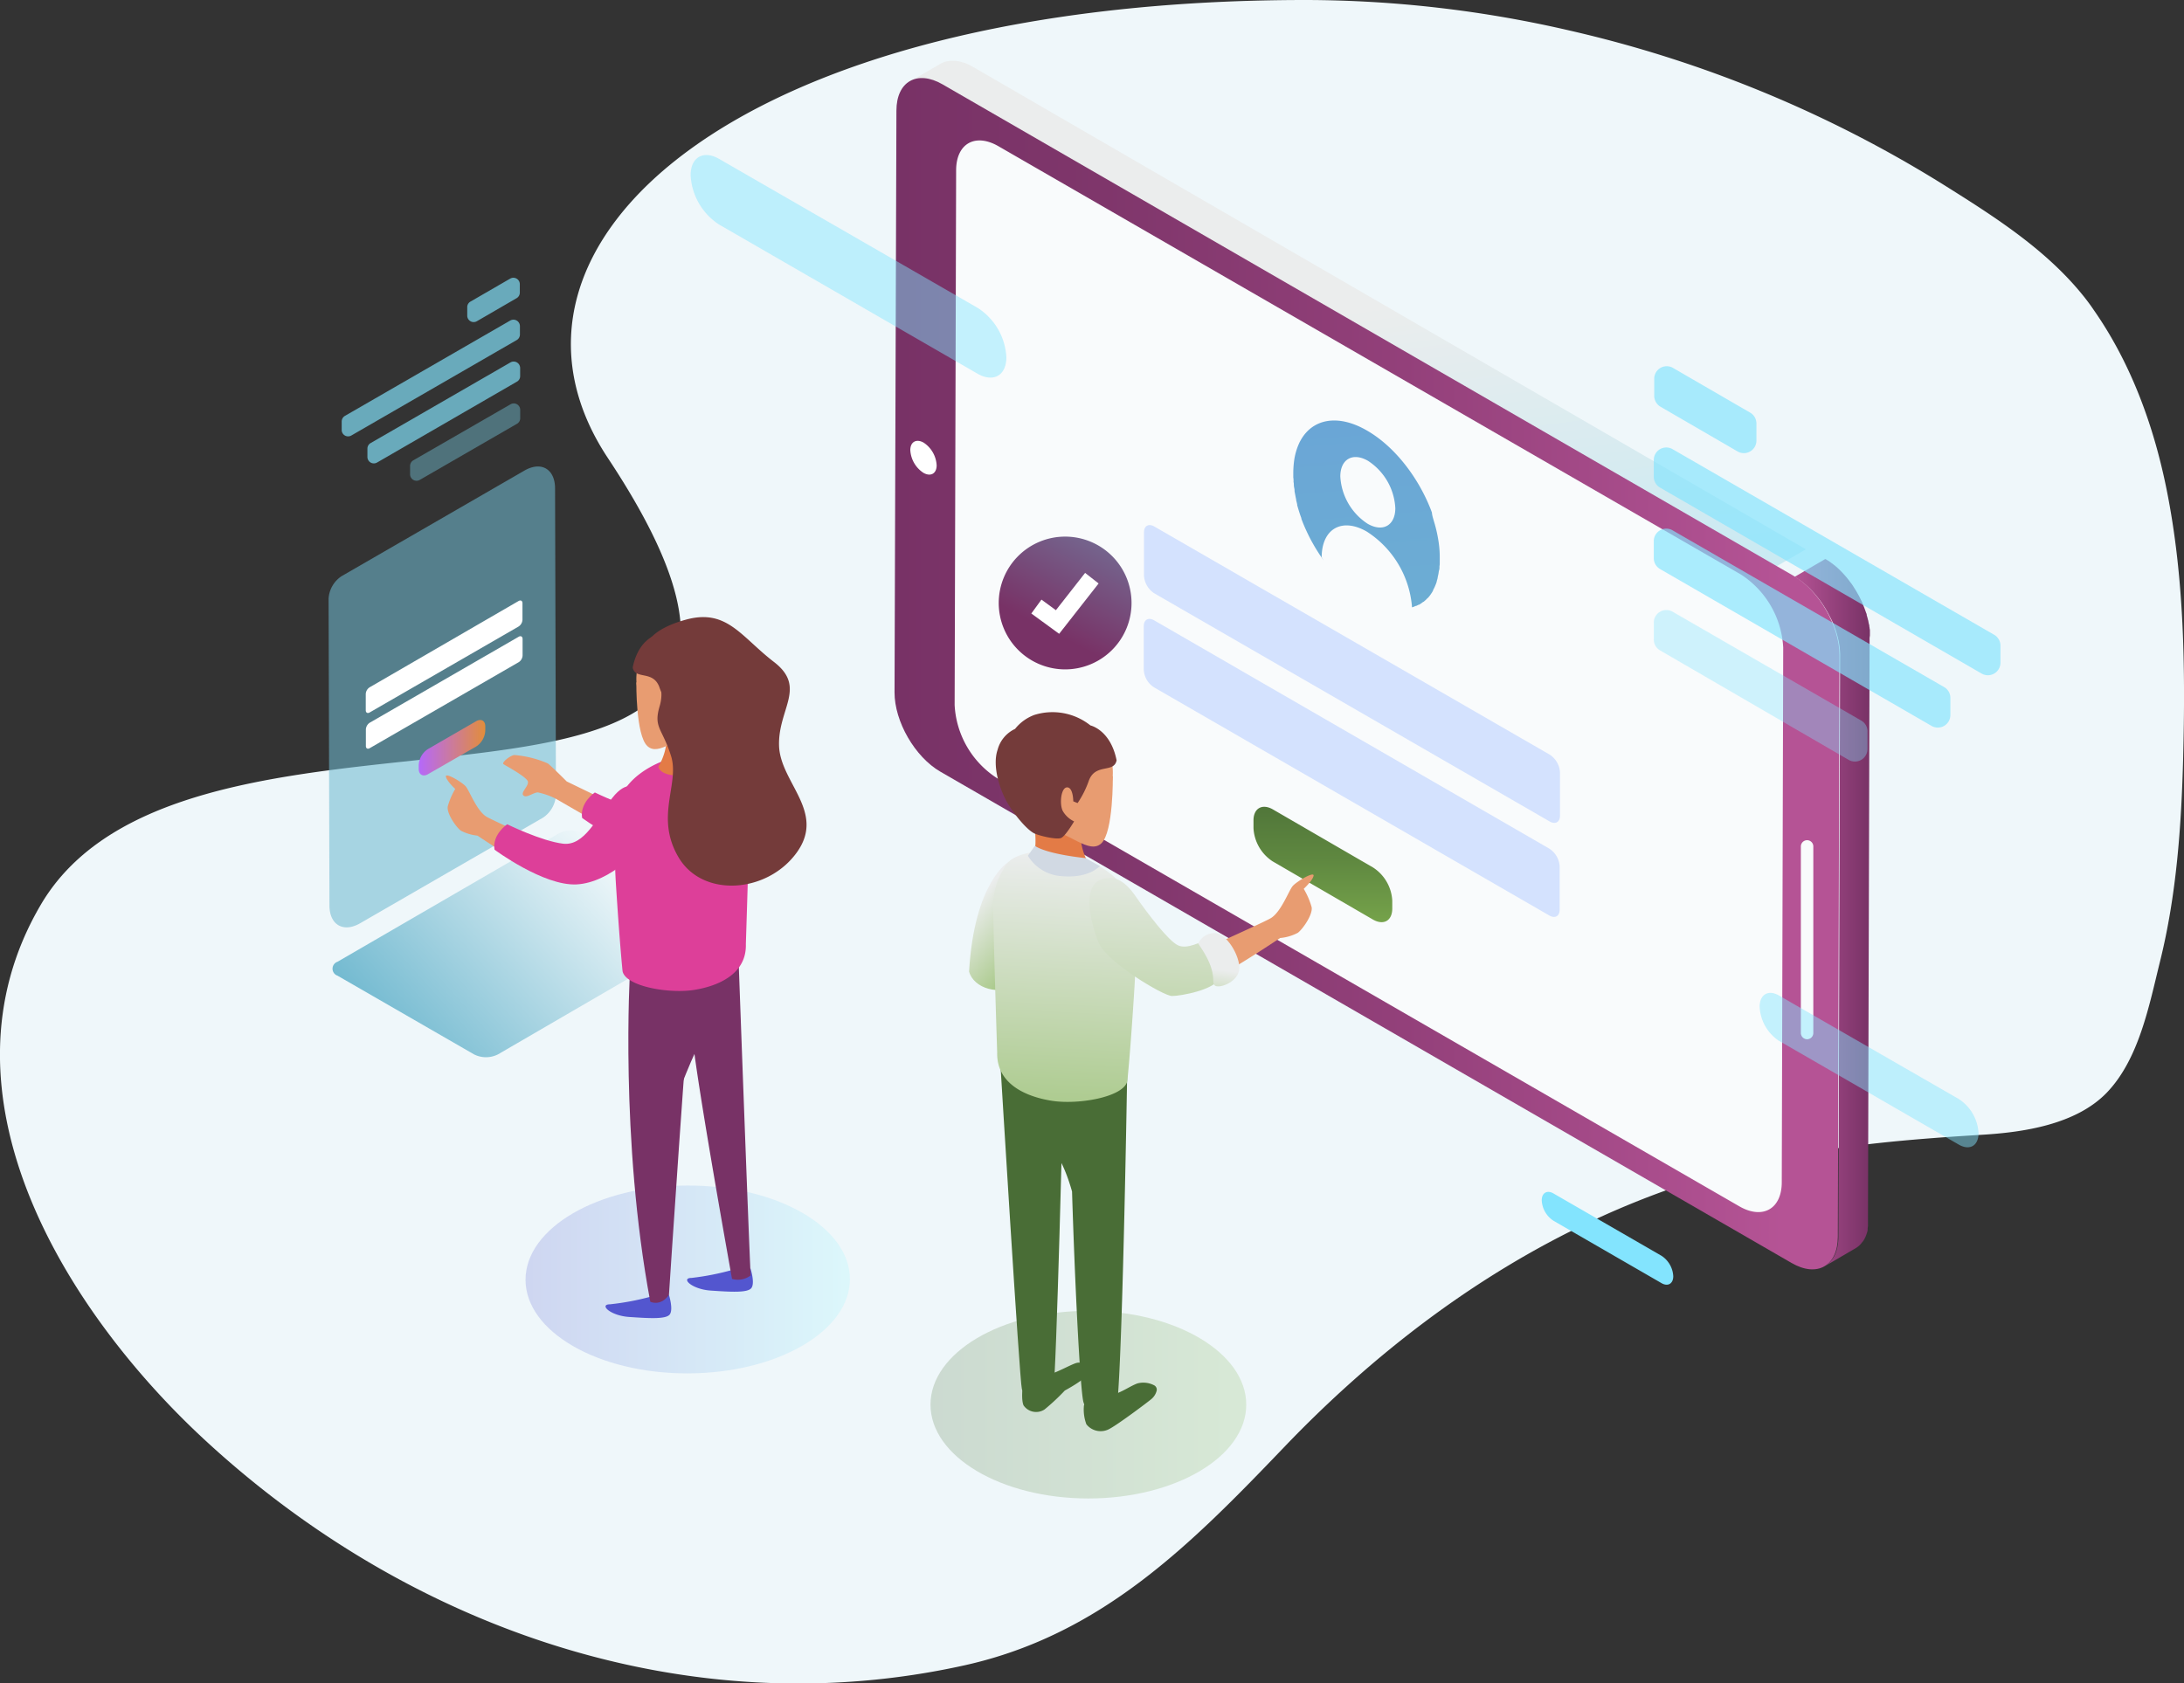 <svg xmlns="http://www.w3.org/2000/svg" xmlns:xlink="http://www.w3.org/1999/xlink" viewBox="0 0 394.69 304.29"><rect x="0" y="0" width="394.69" height="304.29" fill="#333333" stroke="none"/><defs><style>.cls-1{isolation:isolate;}.cls-2{fill:#eff7fa;}.cls-3{fill:#83e4fe;}.cls-4{opacity:0.57;}.cls-5{fill:#6fb8cf;}.cls-6{fill:#fff;}.cls-7{fill:url(#linear-gradient);}.cls-8{fill:url(#linear-gradient-2);}.cls-9{fill:url(#linear-gradient-3);}.cls-10{fill:url(#linear-gradient-4);}.cls-11{fill:#f9fbfc;}.cls-12{fill:url(#linear-gradient-5);}.cls-13{fill:#d4e2fe;}.cls-14{fill:url(#linear-gradient-6);}.cls-15{fill:url(#linear-gradient-7);}.cls-16{fill:#e89c71;}.cls-17,.cls-30{opacity:0.21;mix-blend-mode:multiply;}.cls-17{fill:url(#linear-gradient-8);}.cls-18{fill:#496d36;}.cls-19{fill:url(#linear-gradient-9);}.cls-20{fill:#e37b46;}.cls-21{fill:url(#linear-gradient-10);}.cls-22{fill:url(#linear-gradient-11);}.cls-23{fill:#743b3a;}.cls-24{fill:#d1d9e3;}.cls-25{opacity:0.67;}.cls-26{opacity:0.53;}.cls-27{fill:url(#linear-gradient-12);}.cls-28{opacity:0.46;}.cls-29{fill:url(#linear-gradient-13);}.cls-31{fill:url(#linear-gradient-14);}.cls-32{fill:#5356cf;}.cls-33{fill:#783266;}.cls-34{fill:#dd3f99;}</style><linearGradient id="linear-gradient" x1="75.67" y1="135.15" x2="87.7" y2="135.15" gradientUnits="userSpaceOnUse"><stop offset="0" stop-color="#b568fb"/><stop offset="1" stop-color="#e28d3b"/></linearGradient><linearGradient id="linear-gradient-2" x1="-658.78" y1="231.73" x2="-624.97" y2="-19.55" gradientTransform="matrix(-1, 0, 0, 1, -389.88, 0)" gradientUnits="userSpaceOnUse"><stop offset="0" stop-color="#83e4fe"/><stop offset="0.5" stop-color="#cceaf2"/><stop offset="0.7" stop-color="#ebeded"/></linearGradient><linearGradient id="linear-gradient-3" x1="-727.82" y1="164.9" x2="-714.03" y2="164.9" gradientTransform="matrix(-1, 0, 0, 1, -389.88, 0)" gradientUnits="userSpaceOnUse"><stop offset="0" stop-color="#783266"/><stop offset="1" stop-color="#b55395"/></linearGradient><linearGradient id="linear-gradient-4" x1="161.66" y1="121.79" x2="332.43" y2="121.79" gradientUnits="userSpaceOnUse"><stop offset="0" stop-color="#783266"/><stop offset="0.22" stop-color="#7f366b"/><stop offset="0.54" stop-color="#93407a"/><stop offset="0.91" stop-color="#b25293"/><stop offset="0.94" stop-color="#b55395"/></linearGradient><linearGradient id="linear-gradient-5" x1="243.63" y1="52.1" x2="252.38" y2="163.43" gradientUnits="userSpaceOnUse"><stop offset="0" stop-color="#69a1d8"/><stop offset="1" stop-color="#6fb8cf"/></linearGradient><linearGradient id="linear-gradient-6" x1="239.05" y1="136.86" x2="239.05" y2="175.66" gradientUnits="userSpaceOnUse"><stop offset="0" stop-color="#496d36"/><stop offset="0.2" stop-color="#4f7439"/><stop offset="0.48" stop-color="#5f8840"/><stop offset="0.82" stop-color="#79a74c"/><stop offset="0.94" stop-color="#83b451"/></linearGradient><linearGradient id="linear-gradient-7" x1="-246.07" y1="177.85" x2="-222.72" y2="157.5" gradientTransform="matrix(-1, 0, 0, 1, -53.94, 0)" gradientUnits="userSpaceOnUse"><stop offset="0" stop-color="#83b451"/><stop offset="0.34" stop-color="#b4cf9a"/><stop offset="0.7" stop-color="#ebeded"/></linearGradient><linearGradient id="linear-gradient-8" x1="73.97" y1="253.91" x2="131.04" y2="253.91" gradientTransform="translate(94.18)" gradientUnits="userSpaceOnUse"><stop offset="0" stop-color="#496d36"/><stop offset="1" stop-color="#83b451"/></linearGradient><linearGradient id="linear-gradient-9" x1="-243.29" y1="231.43" x2="-248.55" y2="121.64" xlink:href="#linear-gradient-7"/><linearGradient id="linear-gradient-10" x1="-259.84" y1="229.46" x2="-265.1" y2="119.66" xlink:href="#linear-gradient-7"/><linearGradient id="linear-gradient-11" x1="-271.96" y1="189.82" x2="-274.7" y2="169" xlink:href="#linear-gradient-7"/><linearGradient id="linear-gradient-12" x1="189.79" y1="114.1" x2="211.99" y2="71.77" gradientUnits="userSpaceOnUse"><stop offset="0" stop-color="#783266"/><stop offset="1" stop-color="#6fb8cf"/></linearGradient><linearGradient id="linear-gradient-13" x1="526.27" y1="191.62" x2="570.18" y2="152.13" gradientTransform="translate(-454.15)" gradientUnits="userSpaceOnUse"><stop offset="0" stop-color="#6fb8cf"/><stop offset="1" stop-color="#fff"/></linearGradient><linearGradient id="linear-gradient-14" x1="94.99" y1="231.27" x2="153.61" y2="231.27" gradientTransform="translate(0.66 -0.35) rotate(0.16)" gradientUnits="userSpaceOnUse"><stop offset="0" stop-color="#5356cf"/><stop offset="1" stop-color="#95f7ff"/></linearGradient></defs><g class="cls-1"><g id="Layer_2" data-name="Layer 2"><g id="Layer_1-2" data-name="Layer 1"><path class="cls-2" d="M376.6,53.61c-6.76-8.47-16.12-14.42-25.22-20.13A220.56,220.56,0,0,0,283.7,5.53,212.64,212.64,0,0,0,236,0C133,0,84.36,44.33,109.85,82.79c54.21,81.8-74.26,32.52-102.51,80.81-20,34.15,4.49,73.48,29.84,96.85C74.1,294.5,124.63,312.11,174.45,301c24.69-5.53,40.79-21.84,57.58-39.37,16.16-16.89,35-31.38,56.29-41.22a153.72,153.72,0,0,1,32.15-10.79c12.54-2.7,24.89-3.71,37.68-4.49,7.55-.45,17-1.85,22.57-7.6,5.85-6.08,7.68-15.83,9.63-23.7,3-12.07,3.87-24.56,4.19-36.95.41-16.12.2-32.57-3-48.43-2.31-11.46-6.41-22.75-13.14-32.39C377.82,55.19,377.22,54.39,376.6,53.61Z"/><path class="cls-3" d="M300.26,227a4.69,4.69,0,0,1,2.13,3.7c0,1.37-1,1.92-2.15,1.23l-19.48-11.25a4.68,4.68,0,0,1-2.14-3.71c0-1.36,1-1.91,2.15-1.22Z"/><g class="cls-4"><path class="cls-5" d="M61.73,104.15a5.25,5.25,0,0,0-2.35,4.08l.16,55.43c0,3.53,2.52,5,5.58,3.21l33-19.06a5.25,5.25,0,0,0,2.35-4.09l-.16-55.42c0-3.53-2.52-5-5.58-3.21Z"/></g><path class="cls-6" d="M66.8,124.24a1.52,1.52,0,0,0-.7,1.21v2.94c0,.44.31.62.7.4l26.92-15.54a1.55,1.55,0,0,0,.7-1.21v-3c0-.44-.31-.62-.7-.4Z"/><path class="cls-6" d="M66.82,130.64a1.55,1.55,0,0,0-.7,1.21v3c0,.44.31.62.7.39l26.92-15.54a1.52,1.52,0,0,0,.7-1.21V115.5c0-.44-.32-.62-.7-.4Z"/><path class="cls-7" d="M77.33,135.41a3.67,3.67,0,0,0-1.66,2.87V139c0,1,.75,1.48,1.67.95l8.7-5A3.62,3.62,0,0,0,87.7,132v-.68c0-1.05-.75-1.47-1.67-.94Z"/><path class="cls-8" d="M175.8,12.07l-.27-.15-.34-.18-.33-.15-.34-.15-.33-.12-.07,0h0l-.25-.08-.34-.1-.34-.07c-.12,0-.24,0-.36-.06l-.25,0h-.51l-.43,0a3.46,3.46,0,0,0-.48.07h0a2.64,2.64,0,0,0-.55.15,3.14,3.14,0,0,0-.67.31l-5.51,3.2a3.9,3.9,0,0,1,1.22-.46h0a5,5,0,0,1,1.4-.07h0a7.07,7.07,0,0,1,1.53.34h0a8.91,8.91,0,0,1,1.68.77l150.58,87.17,5.51-3.2Z"/><path class="cls-9" d="M337.93,114.87c0-.14,0-.27,0-.41l0-.4c0-.14,0-.27-.05-.41a3,3,0,0,0-.06-.42h0c0-.13,0-.26-.07-.4l-.09-.43c0-.15-.06-.29-.1-.44s-.07-.29-.11-.44a3.37,3.37,0,0,1-.1-.34v0a.14.14,0,0,1,0-.07c0-.14-.09-.28-.14-.43l-.15-.42-.15-.4c-.05-.14-.11-.27-.16-.41s-.09-.2-.14-.31v0l0-.06c-.06-.14-.12-.27-.19-.41l-.21-.43-.25-.5-.3-.53-.05-.09-.06-.11c-.2-.33-.41-.66-.62-1s-.34-.51-.53-.75-.24-.33-.36-.48l-.32-.4-.33-.38c-.1-.12-.21-.24-.32-.35l-.06-.07,0,0-.25-.26-.35-.35-.36-.34-.37-.32-.19-.15,0,0-.14-.11-.37-.28-.36-.26-.35-.23-.35-.21-.09,0-5.5,3.2a13.28,13.28,0,0,1,1.65,1.15l0,0a15.59,15.59,0,0,1,1.52,1.42l0,0a19.08,19.08,0,0,1,2.6,3.52l.05.09c.36.63.69,1.28,1,1.93v0a19.22,19.22,0,0,1,.75,2v0a17.72,17.72,0,0,1,.47,2h0a12.81,12.81,0,0,1,.17,2l-.3,105.13a9,9,0,0,1-.17,1.78v.06a6.94,6.94,0,0,1-.47,1.46v0a4.55,4.55,0,0,1-.63,1,2.09,2.09,0,0,1-.23.29,4.27,4.27,0,0,1-.9.75l5.5-3.21a3.79,3.79,0,0,0,.91-.74,3.25,3.25,0,0,0,.23-.29,3.72,3.72,0,0,0,.3-.37,5.18,5.18,0,0,0,.31-.57l0,0v0c.06-.14.12-.28.17-.42s.1-.29.15-.44.08-.28.11-.42a1.62,1.62,0,0,1,0-.19v0l0-.17.06-.4c0-.13,0-.26,0-.4l0-.39c0-.13,0-.27,0-.4v0l.29-105.12Z"/><path class="cls-10" d="M324.15,104.1c4.59,2.65,8.29,9.07,8.28,14.34l-.3,105.13c0,5.27-3.75,7.4-8.34,4.74L169.94,139.49c-4.59-2.65-8.3-9.07-8.28-14.35L162,20c0-5.28,3.75-7.4,8.34-4.75Z"/><path class="cls-11" d="M314.65,103.87a16.76,16.76,0,0,1,7.61,13.18L322,213.69c0,4.85-3.45,6.8-7.67,4.37L180.13,140.63a16.76,16.76,0,0,1-7.61-13.19l.27-96.64c0-4.85,3.44-6.8,7.66-4.36Z"/><path class="cls-11" d="M326.58,187.86h0a1.14,1.14,0,0,1-1.13-1.13V153a1.13,1.13,0,0,1,1.13-1.12h0A1.12,1.12,0,0,1,327.7,153v33.69A1.13,1.13,0,0,1,326.58,187.86Z"/><path class="cls-6" d="M166.9,80a5.25,5.25,0,0,1,2.37,4.11c0,1.5-1.08,2.11-2.39,1.36a5.25,5.25,0,0,1-2.37-4.11C164.51,79.88,165.58,79.27,166.9,80Z"/><path class="cls-12" d="M259.16,94.3a25.14,25.14,0,0,1,.89,4.14,18.19,18.19,0,0,1,.14,2.43c0,.24,0,.47,0,.71a.34.34,0,0,0,0,.1c0,.23,0,.44-.05.66v.12c0,.21,0,.42-.07.63s-.08.48-.12.67-.1.45-.14.64l0,.09c-.05.19-.1.37-.16.55l0,.09c-.06.18-.12.36-.19.53s-.15.37-.22.52l-.27.53,0,.08-.26.43-.05.06a4.43,4.43,0,0,1-.29.42l-.32.39-.05,0c-.1.12-.21.23-.32.34l-.07.06-.34.3-.06,0-.36.27a4.45,4.45,0,0,1-.42.26l-.08,0c-.13.07-.26.14-.4.2a.2.2,0,0,1-.08,0l-.42.18-.27.09A17.88,17.88,0,0,0,247,96.09c-4.49-2.59-8.13-.51-8.15,4.64l.37.58-.32-.44-.47-.7-.07-.11-.42-.66-.09-.15c-.14-.22-.27-.45-.41-.69l-.4-.71-.07-.13c-.12-.23-.25-.47-.36-.7a.83.83,0,0,1-.07-.13l-.33-.68-.36-.78-.06-.15c-.11-.24-.21-.49-.31-.73l-.3-.77s0-.08,0-.12c-.09-.24-.18-.48-.26-.73a.58.58,0,0,0-.05-.14q-.24-.75-.45-1.5a.83.83,0,0,0,0-.15l-.18-.73,0-.12c-.05-.24-.1-.46-.14-.69s-.11-.57-.15-.81a.88.88,0,0,1,0-.16c0-.24-.08-.48-.11-.72s0-.53-.07-.76a.49.49,0,0,1,0-.12c0-.24,0-.47-.05-.7v-.15c0-.24,0-.48,0-.72a17.48,17.48,0,0,1,.16-2.24,11.3,11.3,0,0,1,.91-3.12,5.12,5.12,0,0,1,.27-.52c2.17-3.89,6.75-4.8,12-1.74,4.76,2.74,8.92,8,11.27,13.67.16.37.3.75.44,1.12C258.81,93.19,259,93.74,259.16,94.3Zm-12,.38c2.74,1.58,5,.31,5-2.83a10.86,10.86,0,0,0-4.94-8.55c-2.73-1.58-5-.32-5,2.83a10.9,10.9,0,0,0,4.94,8.55"/><path class="cls-13" d="M280.06,136.41a4.1,4.1,0,0,1,1.86,3.21l0,7.81c0,1.18-.84,1.66-1.87,1.06L208.6,107.25a4.09,4.09,0,0,1-1.86-3.21l0-7.81c0-1.17.83-1.65,1.86-1.06Z"/><path class="cls-13" d="M280,153.41a4.09,4.09,0,0,1,1.86,3.21l0,7.81c0,1.19-.84,1.65-1.87,1.06l-71.43-41.24A4,4,0,0,1,206.7,121l0-7.8c0-1.19.84-1.66,1.87-1.07Z"/><path class="cls-14" d="M248.15,156.82a7.61,7.61,0,0,1,3.46,6v1.41c0,2.21-1.56,3.09-3.48,2L230,155.71a7.65,7.65,0,0,1-3.47-6V148.3c0-2.19,1.57-3.08,3.48-2Z"/><path class="cls-15" d="M182.24,155.82s-6.16,3.55-7.11,19.8c.79,3,5.52,4.57,9.15,2.2S184.15,158.58,182.24,155.82Z"/><path class="cls-16" d="M213.59,173.36s14.11-6.29,16-7.35,3.32-5,4-5.82,3.92-2.73,3.8-1.9-1.78,2.38-1.78,2.38a13.63,13.63,0,0,1,1.43,3.32c.23,1.3-1.55,3.91-2.5,4.63a8.5,8.5,0,0,1-3.2.94s-11.51,7.72-13.4,7.83S213.35,176.45,213.59,173.36Z"/><ellipse class="cls-17" cx="196.69" cy="253.91" rx="28.53" ry="16.96"/><path class="cls-18" d="M184.85,250.26s-.36,2.69.13,3.79a2.76,2.76,0,0,0,3.79.73,38.17,38.17,0,0,0,3.66-3.42s3.91-2.08,4.28-3.18-1-2.07-2.08-1.83-4.28,2.2-5.74,2.2S185.34,248.92,184.85,250.26Z"/><path class="cls-18" d="M180.83,193s3.42,56.45,3.84,58.08,4.86,2.58,5.69,0c.52-1.65,1.81-53.89,1.81-53.89Z"/><path class="cls-18" d="M196.17,253.62a.85.85,0,0,0-.3.66,7.6,7.6,0,0,0,.46,3.18,3.29,3.29,0,0,0,4.25.79c1.58-.86,6.46-4.5,7.45-5.31a2.91,2.91,0,0,0,1-1.55.89.89,0,0,0-.5-1,4.21,4.21,0,0,0-2.93-.33c-1.61.54-3.64,2.29-5.84,2.19A5.38,5.38,0,0,0,196.17,253.62Z"/><path class="cls-18" d="M203.71,193.64c-.24-2.35-3.05-3.11-5.64-2.31-4.93-.27-12.57-.06-12.84,3.77a16.25,16.25,0,0,0,4.83,12.47c1.89,2,3.15,5.92,3.68,7.82.45,15,1.45,36.08,2.07,38.1,1,3.26,5.9,3.11,6.13-.06C202.93,242.72,203.71,193.64,203.71,193.64Z"/><path class="cls-19" d="M203.73,195.4c-.58,2.9-8.84,4.35-13.67,3.58s-10-3.14-9.85-8.74c0,0-.73-22.37-.73-26.77a13,13,0,0,1,2.76-7.65s2.71-3.09,11.2-1.35c0,0,6.93,1.5,10.11,6.62,0,0,2.2,5.62,1.47,17.36S203.73,195.4,203.73,195.4Z"/><path class="cls-20" d="M186.81,148.26s.73,4.28,0,6.23c-.12,1,4.16,4.28,7.94,3.42,2.2-.49,2.08-1.59,2.08-1.59a11.73,11.73,0,0,1-1.59-6C195.49,147.4,189.38,147.65,186.81,148.26Z"/><path class="cls-16" d="M201.11,139.64A10.09,10.09,0,1,1,191,129.56,10.08,10.08,0,0,1,201.11,139.64Z"/><path class="cls-16" d="M201.11,140.31s.12,10.1-2.08,12.14-5.58-1.91-11-3.17,4.38-11.89,4.38-11.89Z"/><path class="cls-21" d="M200.29,158.74s2.21-.63,4.74,3,6.15,8.36,7.88,9.15,4.11-.79,5.05-.79,3.47,4.42,2.53,6.63-7.1,3.31-8.68,3.31-11.83-6.15-13.25-9.62S194.93,158.89,200.29,158.74Z"/><path class="cls-22" d="M216.54,170.57a3.2,3.2,0,0,1,2.84-1.9c2.21-.15,4.73,4.11,4.58,6.47s-3.63,3.63-4.42,3S220.33,175.93,216.54,170.57Z"/><path class="cls-23" d="M197.06,131.13s3.63.79,4.73,6.31c-.47,2.37-3.78.47-5,3.63a17.35,17.35,0,0,1-2.05,4.1l-.78-.32s0-2.52-1.11-2.52-1.42,3-.79,4.26a4.66,4.66,0,0,0,2.05,1.89s-1.57,2.68-2.36,3-3.63-.32-4.74-.79-3.15-2.68-4.73-5.2-3-7-2-9.94a5.8,5.8,0,0,1,3.16-3.79,8,8,0,0,1,3.47-2.52A11,11,0,0,1,197.06,131.13Z"/><path class="cls-24" d="M198.8,156.58l-2.63-1.47s-6.73-.63-9.15-2.21l-1.26,1.79a7.68,7.68,0,0,0,6,3.68c4.31.42,6.31-1.26,6.31-1.26Z"/><g class="cls-25"><path class="cls-3" d="M317.42,76.61v3a2.27,2.27,0,0,1-3.4,2l-13.94-8.09a2.28,2.28,0,0,1-1.13-2V68.51a2.26,2.26,0,0,1,3.4-2l13.94,8.08A2.28,2.28,0,0,1,317.42,76.61Z"/><path class="cls-3" d="M361.52,116.76v3a2.27,2.27,0,0,1-3.4,2L300,88.14a2.26,2.26,0,0,1-1.13-2v-3a2.26,2.26,0,0,1,3.39-1.95l58.08,33.53A2.27,2.27,0,0,1,361.52,116.76Z"/><g class="cls-26"><path class="cls-3" d="M337.49,132.36v3a2.27,2.27,0,0,1-3.4,2L300,117.57a2.26,2.26,0,0,1-1.13-2v-3a2.27,2.27,0,0,1,3.4-2l34.13,19.71A2.24,2.24,0,0,1,337.49,132.36Z"/></g><path class="cls-3" d="M352.47,126.27v3a2.27,2.27,0,0,1-3.4,1.95L300,102.86a2.28,2.28,0,0,1-1.13-2v-3a2.26,2.26,0,0,1,3.39-2l49.08,28.34A2.26,2.26,0,0,1,352.47,126.27Z"/></g><g class="cls-25"><path class="cls-3" d="M84.44,55.54v1.52a1.16,1.16,0,0,0,1.75,1l7.17-4.16a1.16,1.16,0,0,0,.58-1V51.37a1.16,1.16,0,0,0-1.75-1L85,54.53A1.14,1.14,0,0,0,84.44,55.54Z"/><path class="cls-3" d="M61.75,76.19v1.53a1.16,1.16,0,0,0,1.75,1L93.38,61.47a1.16,1.16,0,0,0,.58-1V58.94a1.17,1.17,0,0,0-1.75-1L62.33,75.18A1.18,1.18,0,0,0,61.75,76.19Z"/><g class="cls-26"><path class="cls-3" d="M74.11,84.22v1.53a1.17,1.17,0,0,0,1.75,1L93.42,76.61a1.15,1.15,0,0,0,.59-1V74.08a1.16,1.16,0,0,0-1.74-1L74.69,83.21A1.18,1.18,0,0,0,74.11,84.22Z"/></g><path class="cls-3" d="M66.4,81.09v1.52a1.16,1.16,0,0,0,1.74,1L93.4,69A1.14,1.14,0,0,0,94,68V66.51a1.17,1.17,0,0,0-1.75-1L67,80.08A1.15,1.15,0,0,0,66.4,81.09Z"/></g><path class="cls-27" d="M204.49,109a12,12,0,1,1-12-12A12,12,0,0,1,204.49,109Z"/><polygon class="cls-6" points="191.41 114.57 186.38 110.9 188.21 108.39 190.82 110.3 196.1 103.56 198.54 105.47 191.41 114.57"/><g class="cls-28"><path class="cls-3" d="M176.74,55.69a11.31,11.31,0,0,1,5.13,8.89c0,3.28-2.32,4.6-5.16,3l-46.77-27a11.32,11.32,0,0,1-5.13-8.91c0-3.26,2.32-4.58,5.16-2.94Z"/></g><g class="cls-28"><path class="cls-3" d="M354,198.67a7.86,7.86,0,0,1,3.56,6.17c0,2.28-1.61,3.2-3.58,2.06l-32.51-18.77A7.85,7.85,0,0,1,318,182c0-2.27,1.61-3.19,3.58-2Z"/></g><path class="cls-29" d="M129.93,164.87a1.33,1.33,0,0,1,0,2.51L90,190.59a4.81,4.81,0,0,1-4.34,0L61,176.37a1.33,1.33,0,0,1,0-2.52L101,150.64a4.79,4.79,0,0,1,4.33,0Z"/><g class="cls-30"><ellipse class="cls-31" cx="124.3" cy="231.28" rx="29.31" ry="16.98" transform="translate(-0.66 0.35) rotate(-0.16)"/></g><path class="cls-32" d="M117.6,234.39a46.91,46.91,0,0,1-7.34,1.38c-2.07,0,0,2.06,3.44,2.29s6.66.46,7.34-.46-.15-3.52-.15-3.52Z"/><path class="cls-32" d="M132.29,229.57A46.91,46.91,0,0,1,125,231c-2.07,0,0,2.06,3.44,2.29s6.66.46,7.35-.46-.16-3.52-.16-3.52Z"/><path class="cls-33" d="M133.44,172.56s1.91,52.49,2.22,58a3.84,3.84,0,0,1-3.37.62s-6.2-34.44-7.11-43.31-2.45-11.94-2.45-11.94Z"/><path class="cls-33" d="M113.85,175.62s-1.84,30.3,3.67,59.69c0,0,1.84.92,3.37-1.23,0,0,3.37-51.42,4.29-58.76S116.3,174.09,113.85,175.62Z"/><path class="cls-33" d="M122.12,198.88s3.06-8.57,5.81-13.16,2.14-11.32,2.14-11.32l-10.4.92Z"/><path class="cls-16" d="M111.52,145.67l-9.1-4.41S99.67,138.5,99,138a19,19,0,0,0-6.07-1.52c-.82.14-2.34,1.38-1.93,1.66s4.28,2.34,4.41,3.17-1.37,1.93-.82,2.48,1.79-.55,2.62-.55a13.48,13.48,0,0,1,3.16,1.1l8.82,5.1Z"/><path class="cls-34" d="M130.92,136.83s-1.69-1.84-4.44,1.68-5,8.72-8.88,8.26-10.1-3.52-10.1-3.52-2.75,1.84-2.3,4.6c0,0,8.88,6.58,14.85,6.27s12.4-6.43,13.77-10.71S130.92,136.83,130.92,136.83Z"/><path class="cls-34" d="M112.51,175.56c.55,2.74,8.37,4.11,12.94,3.38s9.5-3,9.34-8.28c0,0,.69-21.18.69-25.35a12.3,12.3,0,0,0-2.62-7.25s-2.56-2.93-10.61-1.28c0,0-6.56,1.42-9.58,6.27,0,0-2.08,5.33-1.38,16.44S112.51,175.56,112.51,175.56Z"/><path class="cls-20" d="M128.54,130.89s-.7,4.06,0,5.91c.11.93-3.94,4-7.53,3.24-2.08-.46-2-1.5-2-1.5a11.13,11.13,0,0,0,1.51-5.68C120.32,130.08,126.11,130.32,128.54,130.89Z"/><path class="cls-16" d="M115,122.73a9.55,9.55,0,1,0,9.55-9.55A9.55,9.55,0,0,0,115,122.73Z"/><path class="cls-16" d="M115,123.37s-.12,9.57,2,11.5,5.28-1.81,10.4-3-4.15-11.26-4.15-11.26Z"/><path class="cls-16" d="M103.17,154.68s-13.37-6-15.17-7-3.15-4.72-3.82-5.51-3.71-2.58-3.6-1.8,1.69,2.25,1.69,2.25a12.75,12.75,0,0,0-1.35,3.15c-.23,1.23,1.46,3.71,2.36,4.38a8.17,8.17,0,0,0,3,.9s10.9,7.3,12.7,7.42S103.4,157.6,103.17,154.68Z"/><path class="cls-34" d="M115.08,142.57s-1.69-1.84-4.44,1.68-5,8.72-8.88,8.26S91.66,149,91.66,149s-2.75,1.84-2.29,4.59c0,0,8.87,6.59,14.84,6.28s12.4-6.43,13.77-10.71S115.08,142.57,115.08,142.57Z"/><path class="cls-23" d="M118.83,114.67s-3.44.75-4.49,6c.45,2.24,3.59.45,4.78,3.43a16.48,16.48,0,0,0,1.95,3.89l.74-.3s0-2.39,1-2.39,1.35,2.84.75,4a4.44,4.44,0,0,1-2,1.8s1.5,2.54,2.25,2.84,3.43-.3,4.48-.75,3-2.54,4.48-4.93,2.84-6.58,1.95-9.42a5.47,5.47,0,0,0-3-3.58,7.57,7.57,0,0,0-3.29-2.39A10.39,10.39,0,0,0,118.83,114.67Z"/><path class="cls-23" d="M118.06,121a7.52,7.52,0,0,1,1.15,6.65c-1.15,3.91.46,3.91,2.06,9s-3,11,1.38,18.36,16.07,6.43,21.35-.92-3-12.62-3.21-19.28,5.05-10.56-.92-15.15S131.37,110,124,112,114.85,117.77,118.06,121Z"/></g></g></g></svg>